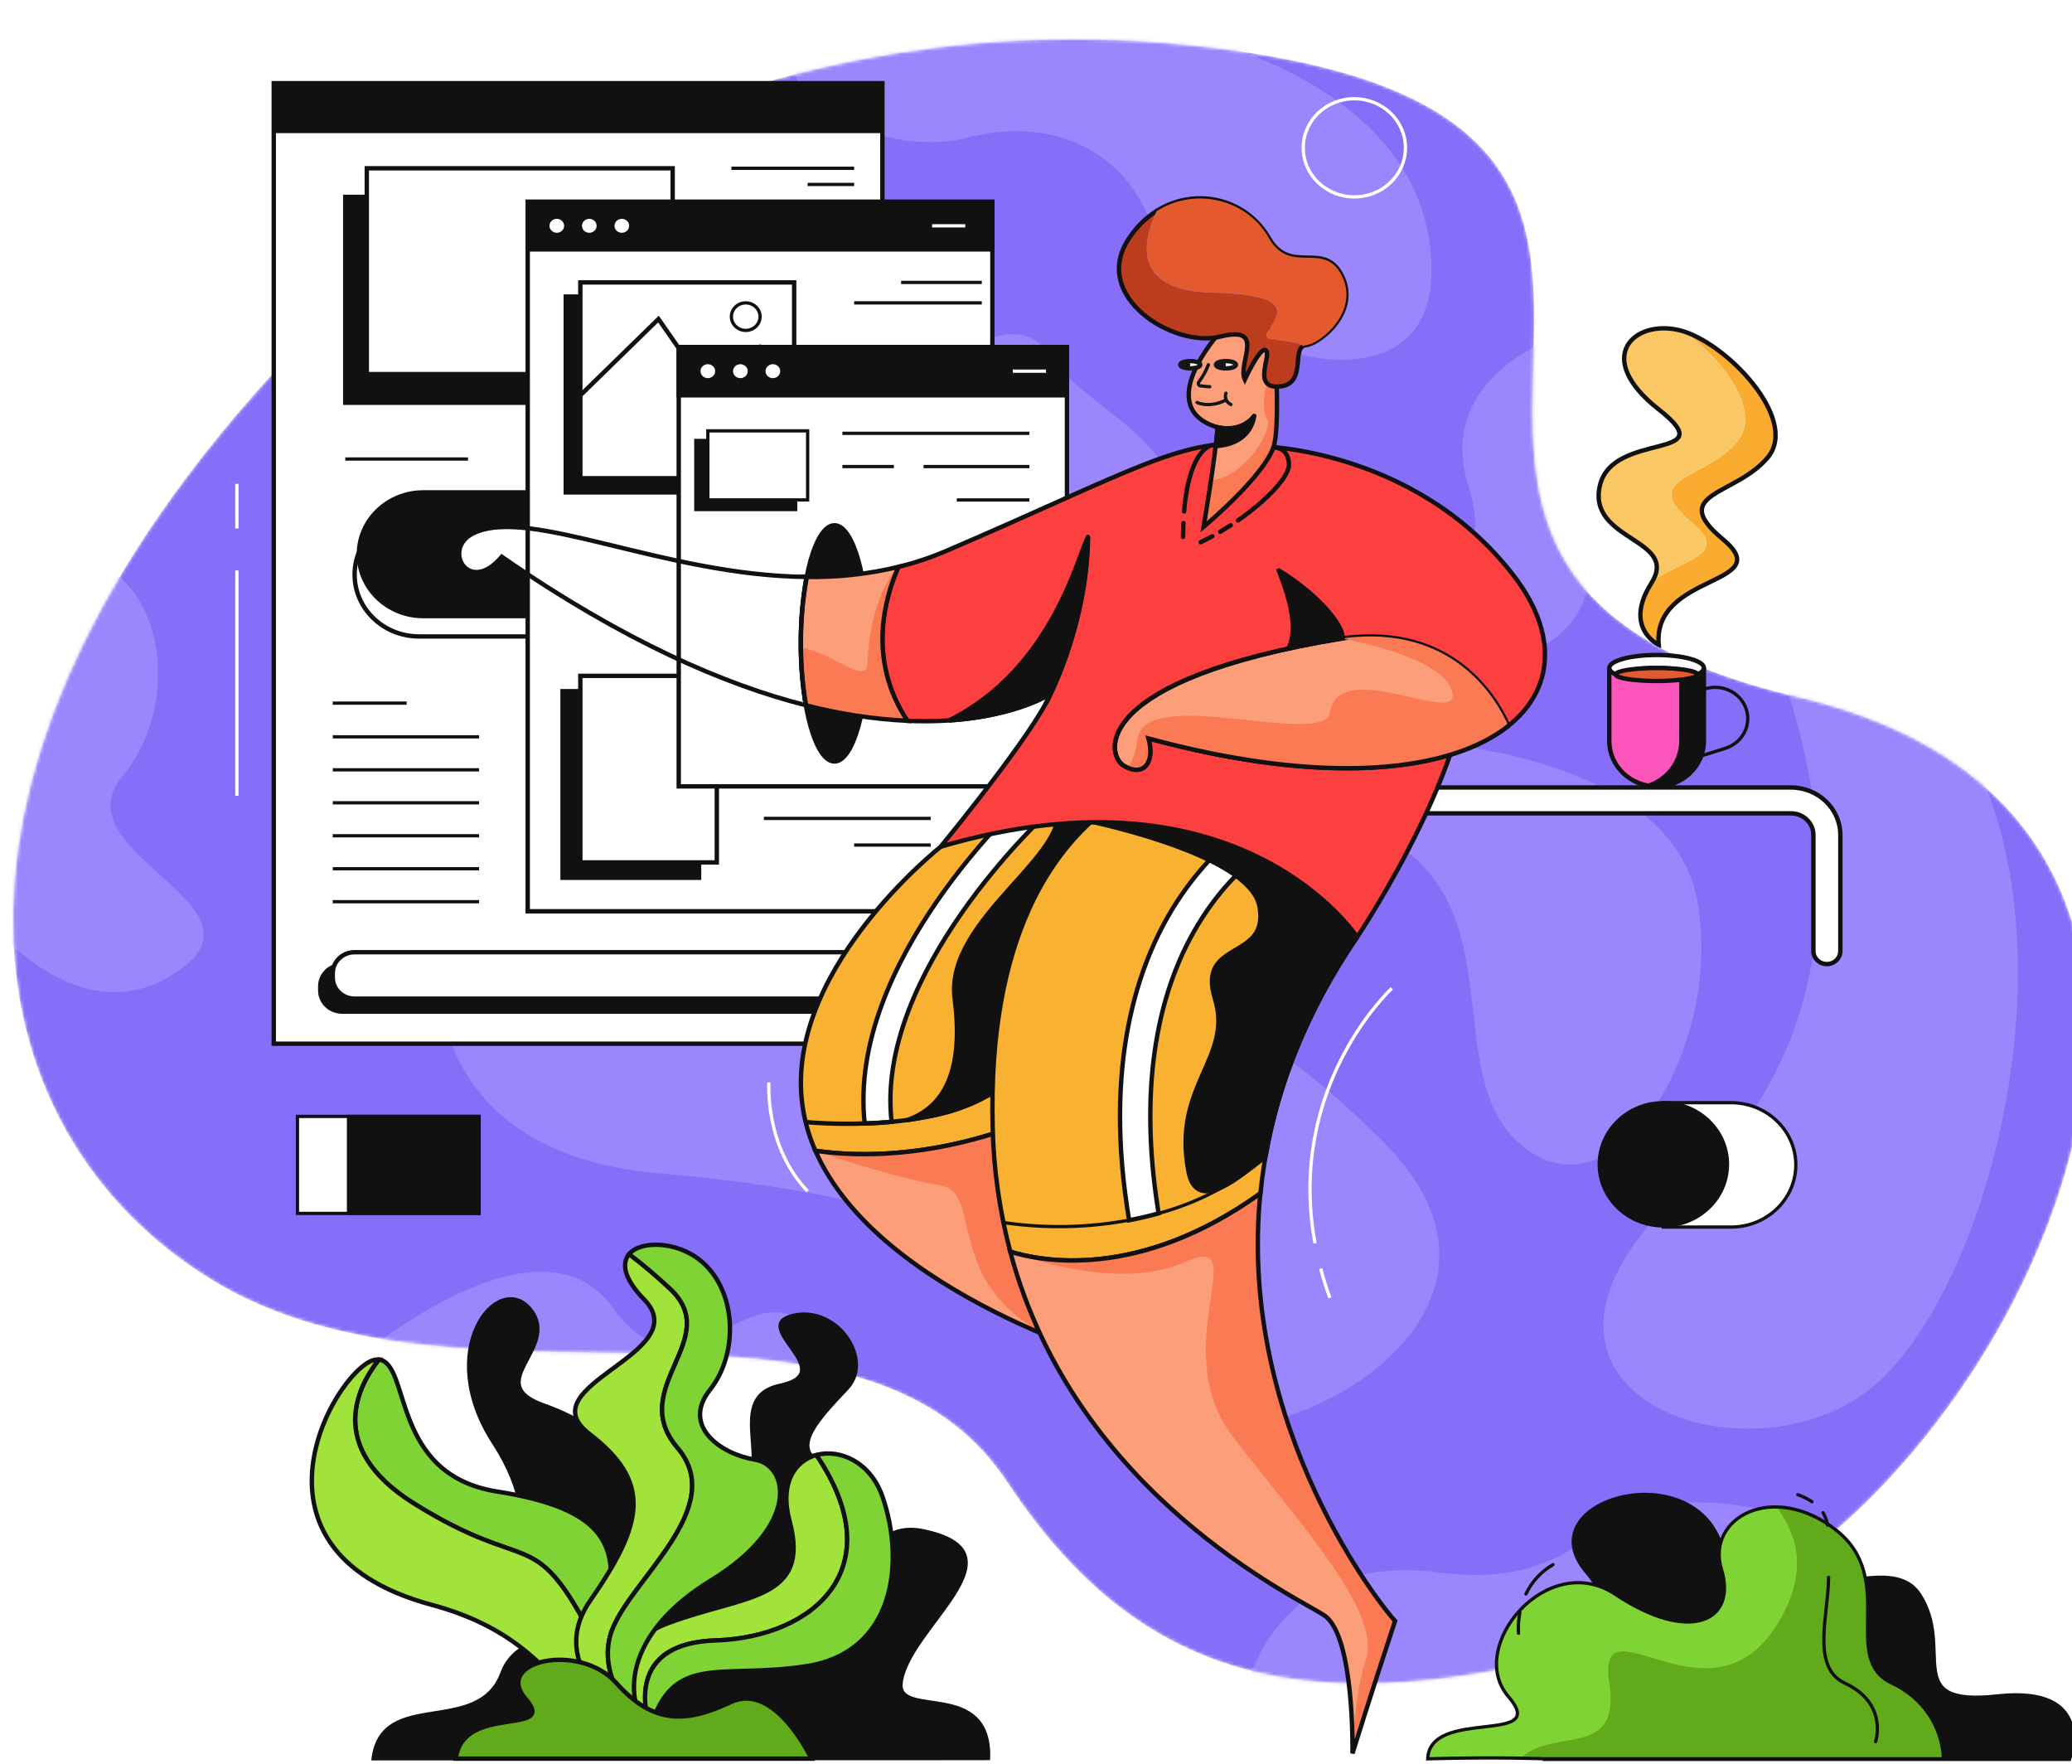 <svg width="632" height="538" viewBox="0 0 632 538" fill="none" xmlns="http://www.w3.org/2000/svg">
<g filter="url(#filter0_ddd_675_20)">
<mask id="mask0_675_20" style="mask-type:luminance" maskUnits="userSpaceOnUse" x="4" y="0" width="633" height="502">
<path fill-rule="evenodd" clip-rule="evenodd" d="M93.292 91.218C93.292 91.218 204.103 -22.573 380.584 4.031C557.065 30.634 380.584 161.172 548.337 200.575C716.091 239.978 610.925 452.287 511.402 483.317C411.879 514.347 352.877 508.932 307.222 439.974C261.567 371.017 142.028 424.703 65.586 378.888C-10.857 333.074 -31.371 219.786 93.292 91.218Z" fill="white"/>
</mask>
<g mask="url(#mask0_675_20)">
<path d="M93.288 91.218C93.288 91.218 204.099 -22.572 380.58 4.031C557.061 30.634 380.58 161.172 548.333 200.575C716.088 239.979 610.921 452.288 511.398 483.318C411.875 514.348 352.873 508.932 307.218 439.975C261.563 371.018 142.024 424.703 65.582 378.889C-10.861 333.075 -31.375 219.786 93.288 91.218Z" fill="#866EF9"/>
<g opacity="0.59">
<path d="M541.565 189.088C541.565 189.088 584.992 286.773 514.612 349.866C444.231 412.958 537.578 445.427 575.026 407.498C612.475 369.571 637.077 253.103 588.372 199.748C539.667 146.395 541.565 189.088 541.565 189.088Z" fill="#A997FF"/>
<path d="M133.817 274.992C133.817 274.992 123.552 339.486 201.532 345.89C279.511 352.294 347.248 375.938 353.395 411.402C359.541 446.865 483.176 397.893 422.13 336.424C361.085 274.955 311.097 275.929 254.524 277.914C197.951 279.898 133.817 274.992 133.817 274.992Z" fill="#A997FF"/>
<path d="M377.586 514.841C377.586 514.841 381.005 460.166 439.054 467.559C497.102 474.951 478.593 425.19 565.83 456.721C653.068 488.252 434.628 536.022 377.586 514.841Z" fill="#A997FF"/>
<path d="M434.949 214.43C434.949 214.43 509.777 218.06 517.769 263.011C525.759 307.961 491.891 362.408 463.131 336.424C434.373 310.441 472.79 242.442 389.47 234.563C306.152 226.684 384.676 197.742 434.949 214.43Z" fill="#A997FF"/>
<path d="M-18.555 249.583C-17.594 251.125 15.821 306.973 51.733 285.792C87.646 264.611 17.358 248.846 37.365 224.706C57.373 200.567 48.276 158.7 21.783 158.7C-4.709 158.7 -37.018 219.786 -18.555 249.583Z" fill="#A997FF"/>
<path d="M106.297 404.504C106.297 404.504 163.592 354.263 186.919 386.797C210.246 419.332 230.715 370.567 248.701 395.651C266.689 420.734 176.769 443.914 106.297 404.504Z" fill="#A997FF"/>
<path d="M325.429 -8.776C325.429 -8.776 426.735 -0.727 435.971 61.502C445.206 123.731 359.552 92.952 353.39 64.01C347.227 35.068 322.156 22.696 294.419 30.11C266.682 37.525 215.518 10.929 259.567 -8.776C303.616 -28.482 325.429 -8.776 325.429 -8.776Z" fill="#A997FF"/>
<path d="M471.233 92.391C471.233 92.391 437.894 104.814 447.967 136.449C458.04 168.084 425.9 170.548 446.069 183.356C466.239 196.163 491.402 177.609 483.718 150.156C476.035 122.705 471.233 92.391 471.233 92.391Z" fill="#A997FF"/>
<path d="M287.186 100.152C287.186 100.152 309.837 79.746 320.34 96.567C330.843 113.388 371.105 126.519 353.018 152.466C334.931 178.413 251.074 188.062 287.186 100.152Z" fill="#A997FF"/>
</g>
</g>
</g>
<path d="M83.5 25.374H269.155V318.297H83.5V25.374Z" fill="white" stroke="#111111" stroke-width="1.34"/>
<path d="M129.119 150.164H168.42V187.885H129.119C118.269 187.885 109.473 179.439 109.473 169.021C109.478 158.605 118.272 150.164 129.119 150.164Z" fill="#111111" stroke="#111111" stroke-width="1.34"/>
<path d="M105.312 60.048H178.897V122.824H105.312V60.048Z" fill="#111111" stroke="#111111" stroke-width="1.34"/>
<path d="M111.879 51.32H205.178V114.095H111.879V51.32Z" fill="white" stroke="#111111" stroke-width="1.34"/>
<path d="M269.498 294.327H104.364C100.677 294.327 97.688 297.197 97.688 300.737V302.089C97.688 305.629 100.677 308.499 104.364 308.499H269.498C273.185 308.499 276.174 305.629 276.174 302.089V300.737C276.174 297.197 273.185 294.327 269.498 294.327Z" fill="#111111" stroke="#111111" stroke-width="1.34"/>
<path d="M273.314 290.388H108.18C104.493 290.388 101.504 293.258 101.504 296.798V298.15C101.504 301.69 104.493 304.56 108.18 304.56H273.314C277.001 304.56 279.99 301.69 279.99 298.15V296.798C279.99 293.258 277.001 290.388 273.314 290.388Z" fill="white" stroke="#111111" stroke-width="1.34"/>
<path d="M557.228 294.011C554.962 294.011 553.126 292.247 553.126 290.071V254.608C553.121 250.983 550.062 248.046 546.287 248.042H291.804C290.294 248.105 288.871 247.367 288.096 246.121C287.322 244.875 287.322 243.321 288.096 242.075C288.871 240.829 290.294 240.092 291.804 240.155H546.287C554.597 240.163 561.33 246.629 561.339 254.608V290.108C561.314 292.271 559.481 294.011 557.228 294.011Z" fill="white" stroke="#111111" stroke-width="1.34"/>
<path fill-rule="evenodd" clip-rule="evenodd" d="M127.788 156.369H167.088V194.09H127.788C116.946 194.078 108.164 185.636 108.164 175.226C108.168 164.819 116.949 156.381 127.788 156.369Z" stroke="#111111" stroke-width="1.34"/>
<path d="M144.342 162.646C134.699 167.376 142.951 181.829 153.062 169.788C190.234 195.543 221.114 208.823 245.801 215.086C244.754 208.844 244.24 202.53 244.264 196.207C244.223 189.457 244.807 182.717 246.009 176.067L245.862 175.941C202.336 175.491 161.368 154.28 144.342 162.646Z" fill="white"/>
<path d="M160.961 61.502H302.698V277.913H160.961V61.502Z" fill="white" stroke="#111111" stroke-width="1.34"/>
<path d="M172.57 90.443H237.795V150.164H172.57V90.443Z" fill="#111111" stroke="#111111" stroke-width="1.34"/>
<path d="M177.012 86.128H242.236V145.848H177.012V86.128Z" fill="white" stroke="#111111" stroke-width="1.34"/>
<path d="M171.594 210.792H213.223V267.687H171.594V210.792Z" fill="#111111" stroke="#111111" stroke-width="1.34"/>
<path d="M177.012 206.115H218.64V263.01H177.012V206.115Z" fill="white" stroke="#111111" stroke-width="1.34"/>
<path d="M177.012 120.558L200.853 97.297L215.905 118.964L231.833 105.833L242.236 115.992L240.869 139.983" fill="white"/>
<path d="M177.012 120.558L200.853 97.297L215.905 118.964L231.833 105.833L242.236 115.992L240.869 139.983" stroke="#111111" stroke-width="1.34"/>
<path d="M207.027 105.833H325.437V239.816H207.027V105.833Z" fill="white" stroke="#111111" stroke-width="1.34"/>
<path d="M207.027 105.833H325.437V120.558H207.027V105.833Z" fill="#111111" stroke="#111111" stroke-width="1.34"/>
<path d="M340.054 328.647C348.676 323.343 356.121 321.779 362.552 322.915C369.467 283.726 373.432 246.809 364.127 245.894C344.15 243.917 315.076 226.048 286.954 258.207C286.954 258.207 237.204 297.308 245.148 339.485C245.895 343.42 247.092 347.265 248.714 350.95C263.728 353.133 298.533 354.181 340.054 328.647Z" fill="#F9B132" stroke="#111111" stroke-width="1.34"/>
<path d="M319.027 248.388L313.372 242.677C311.067 244.787 258.343 293.515 263.752 342.635C266.349 342.547 269.131 342.392 271.959 342.126C266.741 296.747 318.489 248.882 319.027 248.388Z" fill="white" stroke="#111111" stroke-width="1.34"/>
<path d="M341.629 241.092C345.832 245.445 327.231 310.174 312.609 324.708C297.987 339.242 286.7 339.729 276.758 341.58C286.063 338.26 294.391 329.385 291.195 304.56C287.999 279.735 329.182 259.557 321.929 244.249C323.811 243.917 336.366 235.639 341.629 241.092Z" fill="#111111" stroke="#111111" stroke-width="1.34"/>
<path d="M245.703 342.177C245.703 342.177 288.416 346.604 306.909 330.123" stroke="#111111" stroke-width="1.34"/>
<path d="M342.856 415.835C342.856 415.835 354.627 367.881 362.549 322.916C356.118 321.779 348.673 323.343 340.051 328.647C298.561 354.181 263.725 353.133 248.711 350.95C267.919 394.868 342.856 415.835 342.856 415.835Z" fill="#FC9E7A"/>
<path d="M325.238 409.763C356.74 422.076 331.054 362.717 319.928 339.293C287.489 353.79 261.22 352.772 248.711 350.95C248.711 350.95 272.998 359.353 286.859 361.485C300.72 363.617 286.145 394.492 325.238 409.763Z" fill="#F97A53"/>
<path fill-rule="evenodd" clip-rule="evenodd" d="M342.856 415.835C342.856 415.835 354.627 367.881 362.549 322.916C356.118 321.779 348.673 323.343 340.051 328.647C298.561 354.181 263.725 353.133 248.711 350.95C267.919 394.868 342.856 415.835 342.856 415.835Z" stroke="#111111" stroke-width="1.34"/>
<path d="M384.456 363.942C386.907 339.353 395.459 312.83 413.929 285.792C419.4 247.038 364.164 234.769 364.164 234.769C364.164 234.769 300.23 241.409 302.773 343.587C303.053 356.446 304.857 369.233 308.152 381.7C317.433 384.599 347.253 390.589 384.456 363.942Z" fill="#F9B132"/>
<path fill-rule="evenodd" clip-rule="evenodd" d="M384.455 363.942C386.907 339.353 395.458 312.83 413.929 285.792C419.4 247.038 364.163 234.769 364.163 234.769C364.163 234.769 340.706 237.211 322.773 261.845C319.232 266.751 316.218 271.989 313.775 277.478C306.722 293.133 302.05 314.483 302.773 343.587C303.052 356.446 304.856 369.233 308.151 381.7C317.432 384.599 347.252 390.589 384.455 363.942Z" stroke="#111111" stroke-width="1.34"/>
<path d="M392.972 249.584L394.839 253.641L391.097 245.526C390.421 245.814 374.378 252.808 360.678 272.498C349.153 289.031 337.359 317.914 343.145 363.588C343.498 366.367 343.915 369.212 344.397 372.124C347.34 371.57 350.352 370.884 353.394 370.036C352.913 367.085 352.503 364.188 352.165 361.345C348.123 327.718 353.532 299.05 368.031 277.898C380.217 260.111 394.716 253.686 394.854 253.626L392.972 249.584Z" fill="white" stroke="#111111" stroke-width="1.34"/>
<path d="M334.123 249.435C333.701 249.804 333.286 250.173 332.863 250.564C345.786 253.47 381.653 262.722 384.173 276.429C387.247 293.176 364.964 286.382 370.581 304.56C376.198 322.738 357.35 331.119 362.552 357.464C364.688 368.257 374.846 362.554 386.125 352.063C389.898 330.897 398.418 308.536 413.931 285.792C414.765 280.328 414.27 274.752 412.486 269.502C400.908 257.942 378.011 248.727 334.123 249.435Z" fill="#111111" stroke="#111111" stroke-width="1.34"/>
<path d="M403.98 492.679C413.2 498.92 412.532 534.73 412.532 534.73C412.532 534.73 418.34 516.013 425.525 494.339C422.213 490.916 377.287 435.68 384.425 363.963C347.223 390.611 317.403 384.621 308.137 381.721C328.045 456.101 396.02 487.279 403.98 492.679Z" fill="#FC9E7A"/>
<path d="M362.548 384.385C382.118 376.424 355.442 411.563 376.302 438.491C397.163 465.419 421.235 491.609 416.663 505.81C414.266 513.232 413.113 523.59 412.56 531.779V534.73C412.56 534.73 418.369 516.013 425.553 494.339C422.241 490.916 377.317 435.68 384.454 363.963C350.024 388.626 321.926 385.358 310.586 382.408C310.251 382.366 309.925 382.279 309.617 382.149C309.617 382.149 341.319 394.654 362.548 384.385Z" fill="#F97A53"/>
<path fill-rule="evenodd" clip-rule="evenodd" d="M403.98 492.679C413.2 498.92 412.532 534.73 412.532 534.73C412.532 534.73 418.34 516.013 425.525 494.339C422.213 490.916 377.287 435.68 384.425 363.963C347.223 390.611 317.403 384.621 308.137 381.721C328.045 456.101 396.02 487.279 403.98 492.679Z" stroke="#111111" stroke-width="1.34"/>
<path d="M447.12 194.089C439.936 162.565 383.655 136.043 383.655 136.043C362.142 132.354 345.437 143.679 288.496 168.061C283.82 170.056 278.978 171.667 274.02 172.879C270.001 181.901 264.277 201.068 276.755 219.829C280.983 220.02 285.218 219.978 289.441 219.703C321.081 204.026 328.933 168.88 331.846 163.753C331.531 189.433 321.05 210.577 319.291 213.919L319.245 214.015L319.037 214.407C316.479 219.15 308.941 231.065 286.959 258.177C378.53 231.36 413.966 285.791 413.966 285.791C413.966 285.791 454.296 225.613 447.12 194.089Z" fill="#FC3F3F"/>
<path fill-rule="evenodd" clip-rule="evenodd" d="M447.12 194.089C439.936 162.565 383.655 136.043 383.655 136.043C362.142 132.354 345.437 143.679 288.496 168.061C283.82 170.056 278.978 171.667 274.02 172.879C270.001 181.901 264.277 201.068 276.755 219.829C305.906 221.083 320.32 211.655 320.32 211.655C320.32 211.655 318.507 219.291 286.951 258.206C378.53 231.36 413.966 285.791 413.966 285.791C413.966 285.791 454.296 225.613 447.12 194.089Z" stroke="#111111" stroke-width="1.34"/>
<path d="M319.291 213.943C321.051 210.578 331.532 189.435 331.847 163.775C328.934 168.94 321.09 204.049 289.441 219.727C310.087 218.369 320.321 211.678 320.321 211.678C320.054 212.462 319.709 213.221 319.291 213.943Z" fill="#111111" stroke="#111111" stroke-width="1.34"/>
<path d="M409.563 194.665C409.74 190.239 401.111 180.603 390.062 173.971C391.092 177.055 397.892 192.201 391.868 199.467C385.844 206.734 406.874 209.929 409.563 194.665Z" fill="#111111" stroke="#111111" stroke-width="1.34"/>
<path d="M254.527 232.224C260.184 232.224 264.769 216.099 264.769 196.207C264.769 176.315 260.184 160.189 254.527 160.189C248.871 160.189 244.285 176.315 244.285 196.207C244.285 216.099 248.871 232.224 254.527 232.224Z" fill="#111111" stroke="#111111" stroke-width="1.34"/>
<path d="M244.286 196.207C244.262 202.53 244.776 208.844 245.823 215.086C255.937 217.721 266.315 219.31 276.78 219.83C264.302 201.069 270.026 181.902 274.045 172.88C264.846 175.082 255.386 176.111 245.908 175.941L246.054 176.067C244.844 182.717 244.253 189.456 244.286 196.207Z" fill="#FC9E7A"/>
<path d="M245.799 215.086C255.913 217.721 266.29 219.31 276.756 219.83C264.278 201.069 270.002 181.902 274.02 172.88L273.59 172.983C270.232 177.255 265.307 186.108 264.638 201.807C264.638 209.531 254.458 199.276 244.293 197.439C244.322 203.35 244.826 209.25 245.799 215.086Z" fill="#F97A53"/>
<path fill-rule="evenodd" clip-rule="evenodd" d="M244.286 196.207C244.262 202.53 244.776 208.844 245.823 215.086C255.937 217.721 266.315 219.31 276.78 219.83C264.302 201.069 270.026 181.902 274.045 172.88C264.846 175.082 255.386 176.111 245.908 175.941L246.054 176.067C244.844 182.717 244.253 189.456 244.286 196.207Z" stroke="#111111" stroke-width="1.34"/>
<path fill-rule="evenodd" clip-rule="evenodd" d="M144.342 162.646C134.699 167.376 142.951 181.829 153.062 169.788C190.234 195.543 221.114 208.823 245.801 215.086C244.754 208.844 244.24 202.53 244.264 196.207C244.223 189.457 244.807 182.717 246.009 176.067L245.862 175.941C202.336 175.491 161.368 154.28 144.342 162.646Z" stroke="#111111" stroke-width="1.34"/>
<path d="M461.606 175.454C431.341 136.287 383.627 136.043 383.627 136.043C372.871 148.357 356.95 164.366 374.177 167.567C391.402 170.769 409.789 188.225 409.52 194.665C443.327 190.172 456.497 213.293 460.031 221.356C474.184 210.128 475.175 192.968 461.606 175.454Z" fill="#FC3F3F"/>
<path d="M409.564 194.665C333.122 207.207 336.971 230.129 342.856 233.574C348.742 237.019 352.361 232.593 350.309 225.201C405.184 240.044 442.642 235.234 460.075 221.357C456.54 213.293 443.356 190.172 409.564 194.665Z" fill="#FC9E7A"/>
<path fill-rule="evenodd" clip-rule="evenodd" d="M409.564 194.665C333.122 207.207 336.971 230.129 342.856 233.574C348.742 237.019 352.361 232.593 350.309 225.201C405.184 240.044 442.642 235.234 460.075 221.357C456.54 213.293 443.356 190.172 409.564 194.665Z" stroke="#111111" stroke-width="1.34"/>
<path d="M460.07 221.357C456.535 213.293 443.35 190.172 409.559 194.665L409.236 194.717C418.002 196.384 440.039 201.453 442.904 210.792C446.493 222.493 408.46 199.638 405.64 217.321C403.919 228.159 349.021 208.697 346.969 225.436C346.485 229.398 345.379 232.179 343.973 234.134C349.182 236.414 352.225 232.091 350.304 225.185C405.186 240.044 442.644 235.234 460.07 221.357Z" fill="#F97A53"/>
<path d="M390.064 173.971C401.089 180.611 409.741 190.253 409.564 194.665C333.122 207.206 336.971 230.128 342.856 233.574C348.742 237.019 352.361 232.592 350.309 225.201C449.579 252.047 491.899 214.614 461.634 175.454C431.369 136.294 383.655 136.043 383.655 136.043" stroke="#111111" stroke-width="1.34" stroke-linecap="round"/>
<path d="M371.709 101.782C371.709 101.782 351.356 124.386 371.424 130.325C370.487 140.949 367.114 160.669 367.114 160.669C367.114 160.669 387.091 144.047 388.797 135.039C390.503 126.032 388.59 100.793 388.59 100.793C388.59 100.793 377.164 96.079 371.709 101.782Z" fill="#FC9E7A"/>
<path d="M388.815 135.04C390.297 127.153 389.022 106.814 388.684 101.878C386.571 101.105 384.185 101.558 382.537 103.044C382.537 103.044 391.174 106.386 388.261 112.265C385.349 118.145 384.673 124.711 386.556 128.002C388.23 130.953 379.741 145.885 369.391 146.357C368.254 154.015 367.086 160.669 367.086 160.669C367.086 160.669 387.124 144.033 388.815 135.04Z" fill="#F97A53"/>
<path fill-rule="evenodd" clip-rule="evenodd" d="M371.709 101.782C371.709 101.782 351.356 124.386 371.424 130.325C370.487 140.949 367.114 160.669 367.114 160.669C367.114 160.669 387.091 144.047 388.797 135.039C390.503 126.032 388.59 100.793 388.59 100.793C388.59 100.793 377.164 96.079 371.709 101.782Z" stroke="#111111" stroke-width="1.34"/>
<path d="M369.788 89.226C345.47 88.717 348.274 73.999 352.745 64.401C349.252 66.646 346.315 69.6 344.14 73.055C332.892 90.525 357.932 106.253 372.192 102.682C386.453 99.112 377.348 110.695 379.691 115.741C379.691 115.741 384.479 105.295 386.161 106.888C387.844 108.482 381.759 118.589 390.287 117.873C398.293 117.194 394.259 107.183 397.509 105.486C395.773 104.38 392.569 104.047 388.02 103.502C379.807 102.55 405.976 89.986 369.788 89.226Z" fill="#BC3C1E"/>
<path fill-rule="evenodd" clip-rule="evenodd" d="M379.695 115.74C379.695 115.74 384.481 105.294 386.164 106.888C387.846 108.481 381.761 118.588 390.289 117.873C398.818 117.157 393.671 105.803 398.265 105.264C402.86 104.726 414.631 95.046 409.329 84.194C403.889 73.055 393.678 84.195 387.009 72.575C378.196 57.222 355.399 55.555 344.143 73.025C332.887 90.495 357.935 106.224 372.195 102.653C386.456 99.082 377.351 110.694 379.695 115.74Z" stroke="#111111" stroke-width="1.34"/>
<path d="M382.548 126.813C382.548 126.813 379.313 131.978 371.438 130.325L382.548 126.813Z" fill="#FC9E7A"/>
<path d="M382.548 126.813C382.548 126.813 379.313 131.978 371.438 130.325" stroke="#111111" stroke-width="1.34" stroke-linecap="round"/>
<path d="M371.439 130.325C379.315 131.948 382.55 126.813 382.55 126.813C382.373 128.164 381.144 135.386 370.863 136.043C371.286 131.919 371.439 130.325 371.439 130.325Z" fill="#111111" stroke="#111111" stroke-width="1.34"/>
<path d="M369.784 163.531C368.6 164.173 367.41 164.786 366.211 165.354" stroke="#111111" stroke-width="1.34" stroke-linecap="round"/>
<path d="M375.391 160.189C374.336 160.869 373.266 161.53 372.18 162.174" stroke="#111111" stroke-width="1.34" stroke-linecap="round"/>
<path d="M388.431 136.427C388.431 136.427 393.041 136.286 393.149 141.591C393.218 144.239 389.922 148.533 384.905 152.997C382.587 155.035 380.147 156.942 377.598 158.707" stroke="#111111" stroke-width="1.34" stroke-linecap="round"/>
<path d="M360.955 159.526C360.894 160.854 360.856 162.263 360.84 163.754" stroke="#111111" stroke-width="1.34" stroke-linecap="round"/>
<path d="M369.92 135.734C369.92 135.734 362.836 136.081 361.168 155.964" stroke="#111111" stroke-width="1.34" stroke-linecap="round"/>
<path d="M319.043 214.429C319.043 214.429 331.505 191.788 331.851 163.753" stroke="#111111" stroke-width="1.34" stroke-linecap="round"/>
<path d="M319.25 214.038L319.035 214.437" stroke="#111111" stroke-linecap="round"/>
<path d="M215.903 115.822C217.414 115.822 218.638 114.646 218.638 113.196C218.638 111.745 217.414 110.569 215.903 110.569C214.393 110.569 213.168 111.745 213.168 113.196C213.168 114.646 214.393 115.822 215.903 115.822Z" fill="white" stroke="#111111"/>
<path d="M225.829 115.822C227.34 115.822 228.565 114.646 228.565 113.196C228.565 111.745 227.34 110.569 225.829 110.569C224.318 110.569 223.094 111.745 223.094 113.196C223.094 114.646 224.318 115.822 225.829 115.822Z" fill="white" stroke="#111111"/>
<path d="M235.743 115.822C237.253 115.822 238.478 114.646 238.478 113.196C238.478 111.745 237.253 110.569 235.743 110.569C234.232 110.569 233.008 111.745 233.008 113.196C233.008 114.646 234.232 115.822 235.743 115.822Z" fill="white" stroke="#111111"/>
<path d="M319.037 113.196H308.926" stroke="white"/>
<path d="M160.961 61.502H302.698V76.227H160.961V61.502Z" fill="#111111" stroke="#111111"/>
<path d="M169.837 71.491C171.348 71.491 172.572 70.315 172.572 68.864C172.572 67.414 171.348 66.238 169.837 66.238C168.326 66.238 167.102 67.414 167.102 68.864C167.102 70.315 168.326 71.491 169.837 71.491Z" fill="white" stroke="#111111"/>
<path d="M179.747 71.491C181.257 71.491 182.482 70.315 182.482 68.864C182.482 67.414 181.257 66.238 179.747 66.238C178.236 66.238 177.012 67.414 177.012 68.864C177.012 70.315 178.236 71.491 179.747 71.491Z" fill="white" stroke="#111111"/>
<path d="M189.666 71.491C191.176 71.491 192.401 70.315 192.401 68.864C192.401 67.414 191.176 66.238 189.666 66.238C188.154 66.238 186.93 67.414 186.93 68.864C186.93 70.315 188.154 71.491 189.666 71.491Z" fill="white" stroke="#111111"/>
<path d="M294.423 68.864H284.312" stroke="white"/>
<path d="M83.5 25.374H269.155V40.099H83.5V25.374Z" fill="#111111" stroke="#111111"/>
<path d="M256.941 132.147H313.983" stroke="#111111"/>
<path d="M281.703 142.285H313.989" stroke="#111111"/>
<path d="M274.859 86.128H299.47" stroke="#111111"/>
<path d="M260.523 92.369H299.471" stroke="#111111"/>
<path d="M291.832 152.466H313.984" stroke="#111111"/>
<path d="M256.941 142.285H272.654" stroke="#111111"/>
<path d="M227.465 100.764C229.88 100.764 231.837 98.885 231.837 96.566C231.837 94.248 229.88 92.369 227.465 92.369C225.051 92.369 223.094 94.248 223.094 96.566C223.094 98.885 225.051 100.764 227.465 100.764Z" fill="white" stroke="#111111"/>
<path d="M283.88 249.583H233" stroke="#111111"/>
<path d="M283.881 257.713H260.523" stroke="#111111"/>
<path d="M212.238 134.331H242.68V155.394H212.238V134.331Z" fill="#111111" stroke="#111111"/>
<path d="M215.902 131.396H246.344V152.459H215.902V131.396Z" fill="white" stroke="#111111"/>
<path d="M223.094 51.32H260.528" stroke="#111111"/>
<path d="M105.312 139.983H142.754" stroke="#111111"/>
<path d="M101.504 224.706H146.13" stroke="#111111"/>
<path d="M101.504 214.43H124.032" stroke="#111111"/>
<path d="M101.504 234.769H146.13" stroke="#111111"/>
<path d="M101.504 244.824H146.13" stroke="#111111"/>
<path d="M101.504 254.88H146.13" stroke="#111111"/>
<path d="M101.504 264.936H146.13" stroke="#111111"/>
<path d="M101.504 274.991H146.13" stroke="#111111"/>
<path d="M246.34 56.249H260.524" stroke="#111111"/>
<path d="M306.07 372.839C318.797 374.708 331.764 374.458 344.403 372.101L306.07 372.839Z" fill="#F9B132"/>
<path d="M306.07 372.839C318.797 374.708 331.764 374.458 344.403 372.101" stroke="#111111"/>
<path d="M353.398 370.042C365.46 366.783 376.592 360.933 385.953 352.934" stroke="#111111"/>
<path d="M90.727 340.467H146.132V370.043H90.727V340.467Z" fill="white" stroke="#111111"/>
<path d="M106.309 340.467H146.132V370.043H106.309V340.467Z" fill="#111111" stroke="#111111"/>
<path fill-rule="evenodd" clip-rule="evenodd" d="M510.176 213.189L520.079 210.082C525.294 208.445 530.904 211.177 532.608 216.185C534.313 221.193 531.467 226.579 526.252 228.215L516.348 231.324L510.176 213.189Z" stroke="#111111"/>
<path d="M512.189 204.263V225.96C512.194 232.208 507.836 237.684 501.555 239.32C502.779 239.647 504.042 239.814 505.312 239.815C513.281 239.815 519.742 233.612 519.742 225.96V204.263H512.189Z" fill="#111111" stroke="#111111"/>
<path d="M512.193 225.96V204.263H490.871V225.96C490.872 232.223 495.257 237.704 501.558 239.32C507.84 237.684 512.198 232.208 512.193 225.96Z" fill="#FC56BD"/>
<path fill-rule="evenodd" clip-rule="evenodd" d="M490.867 204.263H519.718V225.968C519.718 233.619 513.258 239.822 505.289 239.822C497.32 239.822 490.859 233.619 490.859 225.968V204.263H490.867Z" stroke="#111111" stroke-width="1.34"/>
<path d="M517.779 205.694C519.008 205.112 519.722 204.432 519.722 203.709C519.722 201.496 513.26 199.748 505.293 199.748C497.325 199.748 490.871 201.518 490.871 203.709C490.871 204.447 491.586 205.112 492.815 205.694C495.312 204.507 499.96 203.709 505.293 203.709C510.625 203.709 515.281 204.529 517.779 205.694Z" fill="white" stroke="#111111" stroke-width="1.34"/>
<path d="M505.294 207.679C512.186 207.679 517.773 206.79 517.773 205.694C517.773 204.598 512.186 203.709 505.294 203.709C498.403 203.709 492.816 204.598 492.816 205.694C492.816 206.79 498.403 207.679 505.294 207.679Z" fill="#E5592E" stroke="#111111" stroke-width="1.34"/>
<path d="M513.648 101.133C525.726 109.618 537.336 125.516 529.975 134.532C520.355 146.335 499.195 145.347 516.191 159.526C527.716 169.154 513.709 170.416 504.112 177.107C503.982 177.35 503.859 177.594 503.698 177.844C495.038 191.544 505.941 196.635 505.941 196.635C504.013 174.635 542.484 178.619 525.495 164.432C508.507 150.245 529.66 151.219 539.279 139.437C548.584 128.047 527.593 105.671 513.648 101.133Z" fill="#F9AC30"/>
<path d="M516.158 159.526C499.162 145.346 520.323 146.312 529.942 134.531C537.303 125.516 525.693 109.617 513.615 101.133C513.146 100.985 512.685 100.845 512.232 100.735C498.355 97.355 485.708 109.049 505.909 124.881C526.108 140.713 491.802 131.211 487.953 148.142C484.18 164.756 511.248 164.188 504.087 177.106C513.707 170.415 527.683 169.153 516.158 159.526Z" fill="#F9C764"/>
<path fill-rule="evenodd" clip-rule="evenodd" d="M505.94 196.635C505.94 196.635 495.037 191.545 503.697 177.845C512.356 164.145 484.134 165.074 487.984 148.143C491.833 131.212 526.147 140.706 505.94 124.852C485.732 108.998 498.387 97.327 512.264 100.705C526.14 104.085 548.898 127.626 539.278 139.408C529.659 151.19 508.476 150.253 525.494 164.432C542.514 178.612 504.012 174.635 505.94 196.635Z" stroke="#111111" stroke-width="1.34"/>
<path d="M373.929 112.339C375.622 112.339 376.995 111.844 376.995 111.233C376.995 110.621 375.622 110.125 373.929 110.125C372.236 110.125 370.863 110.621 370.863 111.233C370.863 111.844 372.236 112.339 373.929 112.339Z" fill="white" stroke="#161515" stroke-width="1.34"/>
<path d="M372.83 110.2C371.678 110.362 370.863 110.761 370.863 111.233C370.863 111.705 371.678 112.103 372.83 112.265C373.468 112.103 373.929 111.705 373.929 111.233C373.929 110.761 373.468 110.362 372.83 110.2Z" fill="#161515"/>
<path d="M363.066 112.339C364.759 112.339 366.132 111.844 366.132 111.233C366.132 110.621 364.759 110.125 363.066 110.125C361.373 110.125 360 110.621 360 111.233C360 111.844 361.373 112.339 363.066 112.339Z" fill="white" stroke="#161515" stroke-width="1.34"/>
<path d="M361.967 110.2C360.814 110.362 359.992 110.761 359.992 111.233C359.992 111.705 360.814 112.103 361.967 112.265C362.605 112.103 363.065 111.705 363.065 111.233C363.065 110.761 362.605 110.362 361.967 110.2Z" fill="#161515"/>
<path d="M368.588 111.233C367.87 113.082 366.904 114.833 365.715 116.442C365.526 116.639 365.463 116.919 365.551 117.174C365.638 117.428 365.863 117.616 366.138 117.666C367.459 117.858 368.996 117.939 368.996 117.939" stroke="#161515" stroke-linecap="round"/>
<path d="M365.121 122.742C365.121 122.742 368.748 124.594 373.927 122.004" stroke="#161515" stroke-linecap="round"/>
<path d="M199.832 482.55C199.832 482.55 205.64 465.146 222.405 457.916C239.171 450.686 219.278 426.407 237.941 422.453C256.604 418.498 228.214 404.562 241.729 401.191C255.244 397.819 266.708 414.574 258.41 423.434C250.112 432.294 240.822 441.56 250.596 446.127C260.369 450.694 249.405 492.303 227.868 499.245C206.332 506.187 175.544 526.881 199.832 482.55Z" fill="#111111" stroke="#111111"/>
<path d="M373.93 119.909C373.465 121.273 374.121 122.758 375.467 123.383" stroke="#161515" stroke-linecap="round"/>
<path d="M259.253 491.086C259.253 491.086 261.989 462.888 281.358 466.784C313.982 473.35 276.748 496.338 274.858 513.262C273.629 524.262 302.334 511.904 301.527 536.288C280.882 536.368 182.25 536.288 182.25 536.288C182.25 536.288 184.27 489.772 259.253 491.086Z" fill="#111111" stroke="#111111"/>
<path d="M201.799 501.384C201.799 501.384 160.308 490.473 153.132 510.156C145.956 529.839 116.536 514.641 113.801 536.361C148.684 536.405 193.708 536.361 193.708 536.361C193.708 536.361 237.128 513.328 201.799 501.384Z" fill="#111111" stroke="#111111"/>
<path d="M409.357 84.223C403.916 73.083 393.705 84.223 387.036 72.604C383.861 66.909 378.327 62.77 371.801 61.207C365.274 59.644 358.363 60.804 352.776 64.4C348.311 73.991 345.499 88.746 369.817 89.225C406.006 89.963 379.806 102.549 388.05 103.53C392.599 104.077 395.803 104.408 397.539 105.515C397.779 105.397 398.04 105.322 398.308 105.294C402.856 104.755 414.627 95.075 409.357 84.223Z" fill="#E5592E"/>
<path d="M218.295 500.277C248.26 499.296 272.409 478.241 249.029 443.714C242.467 445.47 237.727 452.272 240.838 463.87C247.353 488.134 227.008 486.378 204.119 494.892C176.121 505.323 197.895 528.828 197.895 528.828C198.064 528.186 198.242 527.582 198.418 526.977C198.595 526.372 188.199 501.266 218.295 500.277Z" fill="#A1E23B" stroke="#111111" stroke-width="1.34"/>
<path d="M153.499 491.115C153.499 491.115 169.42 468.65 150.795 440.121C132.17 411.592 151.963 387.586 161.597 399.295C171.233 411.002 146.315 421.773 165.916 428.672C185.516 435.569 212.093 455.725 193.576 476.138C175.059 496.552 166.315 509.352 153.499 491.115Z" fill="#111111" stroke="#111111" stroke-width="1.34"/>
<path d="M126.214 458.492C161.266 480.411 162.288 464.896 179.476 496.914C181.013 499.762 182.457 502.359 183.833 504.756C183.24 500.855 183.447 496.88 184.44 493.056C189.979 471.373 184.778 460.115 151.6 454.862C119.038 449.698 125.362 415.857 115.573 414.61C109.634 422.025 98.646 441.25 126.214 458.492Z" fill="#7FD335" stroke="#111111" stroke-width="1.34"/>
<path d="M131.775 489.447C174.279 500.934 170.761 528.85 199.835 530.163C199.835 530.163 186.15 520.078 183.838 504.756C182.463 502.358 181.01 499.761 179.481 496.913C162.294 464.895 161.271 480.41 126.22 458.491C98.651 441.25 109.639 422.024 115.578 414.61C115.391 414.598 115.204 414.598 115.017 414.61C104.414 414.573 68.156 472.368 131.775 489.447Z" fill="#A1E23B" stroke="#111111" stroke-width="1.34"/>
<path d="M245.967 508.127C272.858 503.981 276.139 476.5 269.163 456.389C265.528 445.891 256.193 441.796 249.024 443.714C272.405 478.241 248.256 499.297 218.291 500.278C188.195 501.266 198.414 526.962 198.414 526.962C205.26 503.871 219.758 512.17 245.967 508.127Z" fill="#7FD335" stroke="#111111" stroke-width="1.34"/>
<path d="M186.491 497.651C191.962 481.893 222.381 459.886 206.661 441.501C190.941 423.116 221.028 408.303 204.271 392.899C200.342 389.206 196.218 385.71 191.916 382.422C189.611 385.152 190.133 389.8 196.442 396.255C212.516 412.751 160.53 422.453 179.723 437.237C198.916 452.021 196.442 464.489 180.022 488.141C163.603 511.794 199.861 530.194 199.861 530.194C199.615 529.95 199.377 529.691 199.138 529.456C198.702 529.329 198.292 529.132 197.925 528.873C197.925 528.873 181.013 513.417 186.491 497.651Z" fill="#A1E23B" stroke="#111111" stroke-width="1.34"/>
<path d="M216.924 481.922C244.285 465.175 240.527 446.784 230.263 445.138C219.998 443.493 207.689 434.957 216.586 423.795C225.483 412.633 224.792 392.928 213.167 384.03C206.098 378.623 195.495 378.232 191.884 382.452C196.196 385.738 200.33 389.235 204.27 392.928C221.027 408.361 190.931 423.138 206.659 441.53C222.387 459.923 191.961 481.922 186.49 497.651C181.02 513.38 197.892 528.821 197.892 528.821C198.259 529.08 198.67 529.277 199.106 529.403C189.264 518.67 190.201 498.249 216.924 481.922Z" fill="#7FD335" stroke="#111111" stroke-width="1.34"/>
<path d="M159.008 536.324H247.498C247.498 536.324 236.473 512.716 222.911 519.083C209.35 525.45 199.315 525.98 188.029 513.299C176.742 500.616 150.318 506.519 160.322 518.094C170.326 529.669 141.114 519.326 139.039 536.324H159.008Z" fill="#61AA1B" stroke="#111111" stroke-width="1.34"/>
<path d="M471.238 513.299C471.238 513.299 502.325 500.934 483.97 479.267C465.614 457.599 517.078 443.117 525.199 472.369C533.321 501.621 574.373 469.632 585.314 486.268C596.256 502.904 579.168 520.677 609.256 517.371C639.344 514.067 631.138 536.376 631.138 536.376H471.238V513.299Z" fill="#111111" stroke="#111111" stroke-width="1.34"/>
<path d="M471.239 536.375H592.799C592.451 526.466 586.384 517.567 577.064 513.299C561.074 505.795 579.076 481.42 559.945 466.547C540.813 451.674 520.29 462.858 525.077 478.61C529.864 494.36 515.504 501.383 492.807 486.267C471.938 472.331 447.052 502.284 460.067 517.37C473.084 532.458 436.149 520.588 435.48 536.375C456.679 535.777 471.239 536.375 471.239 536.375Z" fill="#7FD335"/>
<path d="M577.063 513.299C561.074 505.796 579.076 481.421 559.945 466.547C553.737 461.723 547.382 459.65 541.796 459.576C548.173 467.632 552.154 479.871 541.581 496.154C520.974 527.876 486.752 486.246 490.87 513.299C494.428 536.693 473.898 526.578 463.871 536.169C468.573 536.25 471.239 536.361 471.239 536.361H592.799C592.446 526.457 586.379 517.565 577.063 513.299Z" fill="#61AA1B"/>
<path fill-rule="evenodd" clip-rule="evenodd" d="M471.239 536.375H592.798C592.451 526.466 586.383 517.567 577.063 513.299C561.074 505.795 579.076 481.42 559.944 466.547C540.812 451.674 520.29 462.858 525.077 478.61C529.863 494.36 515.503 501.383 492.806 486.267C471.938 472.331 447.052 502.284 460.067 517.37C473.083 532.458 436.149 520.588 435.48 536.375C456.679 535.777 471.239 536.375 471.239 536.375Z" stroke="#111111"/>
<path d="M557.747 481.03C557.747 492.214 552.276 508.459 562.702 513.299C576.041 519.488 572.084 531.152 572.084 531.152" stroke="#111111" stroke-linecap="round"/>
<path d="M556.035 461.317C556.762 462.481 557.24 463.773 557.441 465.116" stroke="#111111" stroke-linecap="round"/>
<path d="M548.355 455.828C549.887 456.353 551.34 457.073 552.673 457.968" stroke="#111111" stroke-linecap="round"/>
<path d="M463.595 491.72C463.198 493.822 463.056 495.961 463.172 498.094" stroke="#111111" stroke-linecap="round"/>
<path d="M473.69 477.164C470.065 479.274 467.191 482.389 465.445 486.098" stroke="#111111" stroke-linecap="round"/>
<path d="M402.832 386.856C403.606 389.777 404.543 392.76 405.644 395.805" stroke="white"/>
<path d="M424.535 301.417C424.535 301.417 392.265 331.082 401.109 379.176" stroke="white"/>
<path d="M234.536 330.123C234.536 330.123 233.176 349.614 246.337 363.262" stroke="white"/>
<path d="M507.352 336.283H527.997C538.911 336.283 547.759 344.778 547.759 355.258C547.746 365.729 538.902 374.211 527.997 374.211H507.352V336.283Z" fill="white" stroke="#111111"/>
<path d="M507.355 373.849C518.159 373.849 526.917 365.439 526.917 355.066C526.917 344.692 518.159 336.283 507.355 336.283C496.551 336.283 487.793 344.692 487.793 355.066C487.793 365.439 496.551 373.849 507.355 373.849Z" fill="#111111" stroke="#111111"/>
<path fill-rule="evenodd" clip-rule="evenodd" d="M413.097 60.047C421.707 60.047 428.687 53.345 428.687 45.078C428.687 36.811 421.707 30.109 413.097 30.109C404.487 30.109 397.508 36.811 397.508 45.078C397.508 53.345 404.487 60.047 413.097 60.047Z" stroke="white"/>
<path d="M72.254 173.971V242.677" stroke="white"/>
<path d="M72.254 147.566V161.171" stroke="white"/>
<defs>
<filter id="filter0_ddd_675_20" x="0" y="0" width="640.629" height="509.422" filterUnits="userSpaceOnUse" color-interpolation-filters="sRGB">
<feFlood flood-opacity="0" result="BackgroundImageFix"/>
<feColorMatrix in="SourceAlpha" type="matrix" values="0 0 0 0 0 0 0 0 0 0 0 0 0 0 0 0 0 0 127 0" result="hardAlpha"/>
<feOffset dy="4"/>
<feGaussianBlur stdDeviation="2"/>
<feComposite in2="hardAlpha" operator="out"/>
<feColorMatrix type="matrix" values="0 0 0 0 0 0 0 0 0 0 0 0 0 0 0 0 0 0 0.25 0"/>
<feBlend mode="normal" in2="BackgroundImageFix" result="effect1_dropShadow_675_20"/>
<feColorMatrix in="SourceAlpha" type="matrix" values="0 0 0 0 0 0 0 0 0 0 0 0 0 0 0 0 0 0 127 0" result="hardAlpha"/>
<feOffset dy="4"/>
<feGaussianBlur stdDeviation="2"/>
<feComposite in2="hardAlpha" operator="out"/>
<feColorMatrix type="matrix" values="0 0 0 0 0 0 0 0 0 0 0 0 0 0 0 0 0 0 0.25 0"/>
<feBlend mode="normal" in2="effect1_dropShadow_675_20" result="effect2_dropShadow_675_20"/>
<feColorMatrix in="SourceAlpha" type="matrix" values="0 0 0 0 0 0 0 0 0 0 0 0 0 0 0 0 0 0 127 0" result="hardAlpha"/>
<feOffset dy="4"/>
<feGaussianBlur stdDeviation="2"/>
<feComposite in2="hardAlpha" operator="out"/>
<feColorMatrix type="matrix" values="0 0 0 0 0 0 0 0 0 0 0 0 0 0 0 0 0 0 0.25 0"/>
<feBlend mode="normal" in2="effect2_dropShadow_675_20" result="effect3_dropShadow_675_20"/>
<feBlend mode="normal" in="SourceGraphic" in2="effect3_dropShadow_675_20" result="shape"/>
</filter>
</defs>
</svg>
